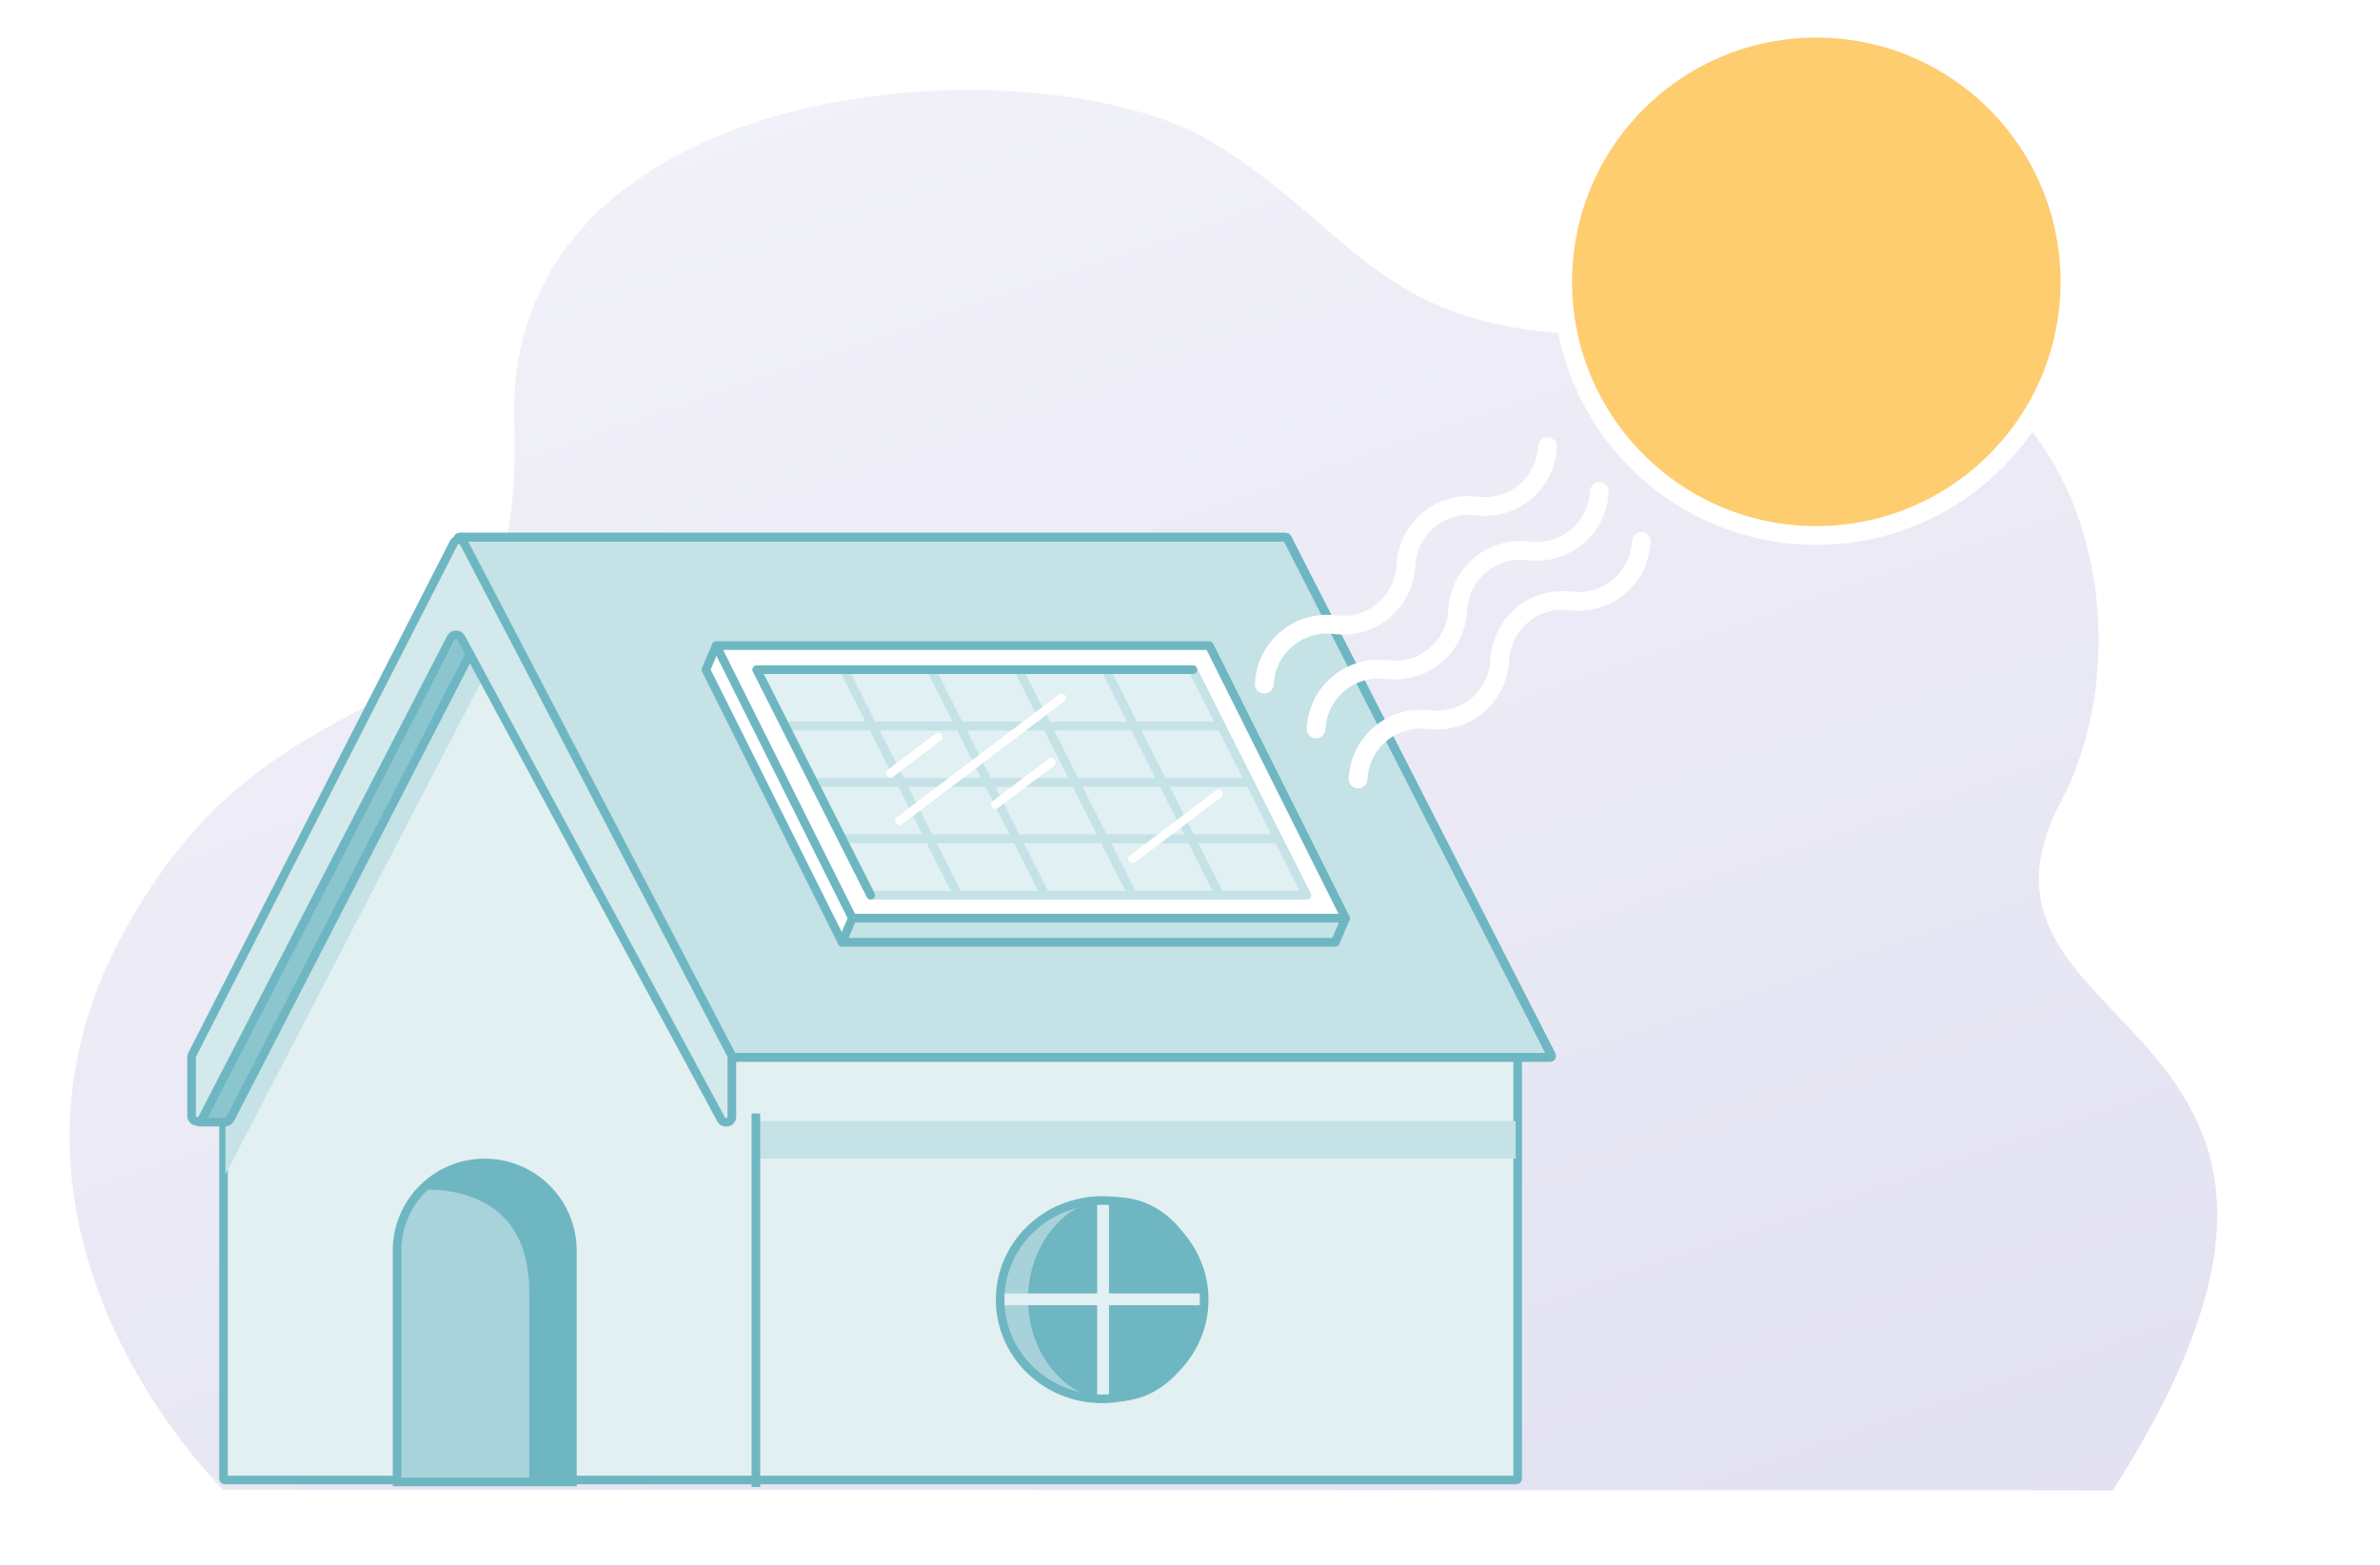 <?xml version="1.0" encoding="UTF-8"?><svg width="380" height="250" viewBox="0 0 380 250" fill="none" xmlns="http://www.w3.org/2000/svg">
<rect x="0" y="0" width="380" height="250" fill="#333333" stroke="none"/>
<g clip-path="url(#clip0_2_2)">
<rect width="380" height="250" fill="white"/>
<path d="M35.676 237.864C35.676 237.864 -7.016 196.605 20.169 148.088C47.355 99.57 83.846 123.987 82.101 67.509C80.355 11.031 166.055 6.205 193.328 22.59C220.6 38.974 220.428 58.698 276.743 52.189C333.059 45.679 343.798 100.085 329.137 127.803C308.335 167.134 386.816 160.672 337.338 237.96L35.676 237.864Z" fill="url(#paint0_linear_2_2)" fill-opacity="0.6"/>
<path d="M205.507 86.115C205.583 85.962 205.472 85.783 205.301 85.783H73.365C73.279 85.783 73.2 85.831 73.161 85.908L30.967 168.5C30.889 168.653 31 168.834 31.171 168.834H164.005C164.092 168.834 164.172 168.785 164.211 168.707L205.507 86.115Z" fill="#8BC5CE" stroke="#6EB7C2" stroke-width="1.377"/>
<path d="M35.688 164.726C35.688 164.689 35.697 164.652 35.715 164.619L73.349 92.816C73.389 92.74 73.468 92.693 73.555 92.693L204.767 93.912C204.852 93.913 204.929 93.96 204.968 94.034L242.285 164.62C242.303 164.653 242.312 164.69 242.312 164.728V236.082C242.312 236.209 242.209 236.312 242.082 236.312H35.918C35.791 236.312 35.688 236.209 35.688 236.082V164.726Z" fill="#E2F0F2" stroke="#6EB7C2" stroke-width="1.377"/>
<path d="M73.165 86.115C73.089 85.962 73.2 85.783 73.371 85.783H205.307C205.393 85.783 205.472 85.831 205.511 85.908L247.705 168.5C247.783 168.653 247.672 168.834 247.501 168.834H114.667C114.58 168.834 114.5 168.785 114.461 168.707L73.165 86.115Z" fill="#C5E2E6" stroke="#6EB7C2" stroke-width="1.377"/>
<path d="M73.165 86.115C73.089 85.962 73.2 85.783 73.371 85.783H205.307C205.393 85.783 205.472 85.831 205.511 85.908L247.705 168.5C247.783 168.653 247.672 168.834 247.501 168.834H114.667C114.58 168.834 114.5 168.785 114.461 168.707L73.165 86.115Z" stroke="#6EB7C2" stroke-width="1.377"/>
<path d="M188.875 138.872L195.547 133.815L188.875 138.872Z" fill="#E1F0F2"/>
<path d="M188.875 138.872L195.547 133.815" stroke="white" stroke-width="1.377" stroke-linecap="round" stroke-linejoin="round"/>
<path d="M134.447 150.444H213.185L214.827 146.598L114.349 103.091L112.707 106.927L134.447 150.444Z" fill="white" stroke="#6EB7C2" stroke-width="1.377" stroke-linecap="round" stroke-linejoin="round"/>
<path d="M136.09 146.598H214.827L193.087 103.091H114.35L136.09 146.598Z" fill="white" stroke="#6EB7C2" stroke-width="1.377" stroke-linecap="round" stroke-linejoin="round"/>
<path d="M134.447 150.444L136.09 146.598H214.827L213.185 150.444H134.447Z" fill="#C5E2E6" stroke="#6EB7C2" stroke-width="1.377" stroke-linecap="round" stroke-linejoin="round"/>
<path d="M190.463 106.927H176.532L181.084 115.938H195.015L190.463 106.927Z" fill="#E1F0F2" stroke="#C5E2E6" stroke-width="1.377" stroke-linecap="round" stroke-linejoin="round"/>
<path d="M176.533 106.927H162.611L167.163 115.938H181.084L176.533 106.927Z" fill="#E1F0F2" stroke="#C5E2E6" stroke-width="1.377" stroke-linecap="round" stroke-linejoin="round"/>
<path d="M162.611 106.927H148.681L153.232 115.938H167.163L162.611 106.927ZM148.681 106.927H134.759L139.302 115.938H153.232L148.681 106.927Z" fill="#E1F0F2" stroke="#C5E2E6" stroke-width="1.377" stroke-linecap="round" stroke-linejoin="round"/>
<path d="M134.759 106.927H120.828L125.38 115.938H139.302L134.759 106.927ZM195.015 115.938H181.084L185.636 124.941H199.557L195.015 115.938Z" fill="#E1F0F2" stroke="#C5E2E6" stroke-width="1.377" stroke-linecap="round" stroke-linejoin="round"/>
<path d="M181.084 115.938H167.163L171.705 124.941H185.636L181.084 115.938Z" fill="#E1F0F2" stroke="#C5E2E6" stroke-width="1.377" stroke-linecap="round" stroke-linejoin="round"/>
<path d="M167.163 115.938H153.232L157.784 124.941H171.705L167.163 115.938ZM153.232 115.938H139.301L143.853 124.941H157.784L153.232 115.938Z" fill="#E1F0F2" stroke="#C5E2E6" stroke-width="1.377" stroke-linecap="round" stroke-linejoin="round"/>
<path d="M139.302 115.938H125.38L129.932 124.941H143.853L139.302 115.938ZM199.557 124.941H185.636L190.178 133.944H204.109L199.557 124.941Z" fill="#E1F0F2" stroke="#C5E2E6" stroke-width="1.377" stroke-linecap="round" stroke-linejoin="round"/>
<path d="M185.636 124.941H171.705L176.257 133.944H190.178L185.636 124.941Z" fill="#E1F0F2" stroke="#C5E2E6" stroke-width="1.377" stroke-linecap="round" stroke-linejoin="round"/>
<path d="M171.705 124.941H157.784L162.326 133.944H176.257L171.705 124.941Z" fill="#E1F0F2" stroke="#C5E2E6" stroke-width="1.377" stroke-linecap="round" stroke-linejoin="round"/>
<path d="M157.784 124.941H143.853L148.405 133.944H162.326L157.784 124.941Z" fill="#E1F0F2" stroke="#C5E2E6" stroke-width="1.377" stroke-linecap="round" stroke-linejoin="round"/>
<path d="M143.853 124.941H129.932L134.474 133.944H148.405L143.853 124.941ZM204.109 133.944H190.178L194.73 142.946H208.661L204.109 133.944Z" fill="#E1F0F2" stroke="#C5E2E6" stroke-width="1.377" stroke-linecap="round" stroke-linejoin="round"/>
<path d="M190.178 133.944H176.257L180.809 142.946H194.73L190.178 133.944Z" fill="#E1F0F2" stroke="#C5E2E6" stroke-width="1.377" stroke-linecap="round" stroke-linejoin="round"/>
<path d="M176.257 133.944H162.327L166.878 142.946H180.809L176.257 133.944Z" fill="#E1F0F2" stroke="#C5E2E6" stroke-width="1.377" stroke-linecap="round" stroke-linejoin="round"/>
<path d="M162.326 133.944H148.405L152.957 142.946H166.878L162.326 133.944Z" fill="#E1F0F2" stroke="#C5E2E6" stroke-width="1.377" stroke-linecap="round" stroke-linejoin="round"/>
<path d="M148.405 133.944H134.475L139.026 142.946H152.957L148.405 133.944Z" fill="#E1F0F2" stroke="#C5E2E6" stroke-width="1.377" stroke-linecap="round" stroke-linejoin="round"/>
<path d="M143.606 131.044L169.503 111.433M158.931 128.456L167.833 121.711L158.931 128.456ZM180.836 137.137L194.528 126.767L180.836 137.137ZM142.183 123.454L149.809 117.673L142.183 123.454Z" stroke="white" stroke-width="1.377" stroke-linecap="round" stroke-linejoin="round"/>
<path d="M139.026 142.946L120.828 106.927H190.463" stroke="#6EB7C2" stroke-width="1.377" stroke-linecap="round" stroke-linejoin="round"/>
<path d="M121 179H242V185H121V179Z" fill="#C5E2E6"/>
<path d="M36 187.5V179L75 104.5L77 108.5L36 187.5Z" fill="#C5E2E6"/>
<path d="M75 105L73 101.5L32 179H36.5L75 105Z" fill="#8BC5CE"/>
<path d="M30.59 178.14V168.806C30.59 168.661 30.624 168.518 30.69 168.388L72.454 86.676C72.793 86.013 73.74 86.009 74.084 86.669L116.748 168.385C116.817 168.517 116.853 168.662 116.853 168.81V178.28C116.853 179.232 115.58 179.554 115.127 178.716L73.623 101.844C73.273 101.196 72.34 101.204 72.001 101.859L32.322 178.561C31.881 179.415 30.59 179.101 30.59 178.14Z" fill="#E2F0F2"/>
<path d="M30.59 178.14V168.806C30.59 168.661 30.624 168.518 30.69 168.388L72.454 86.676C72.793 86.013 73.74 86.009 74.084 86.669L116.748 168.385C116.817 168.517 116.853 168.662 116.853 168.81V178.28C116.853 179.232 115.58 179.554 115.127 178.716L73.623 101.844C73.273 101.196 72.34 101.204 72.001 101.859L32.322 178.561C31.881 179.415 30.59 179.101 30.59 178.14Z" fill="#C5E2E6" fill-opacity="0.5"/>
<path d="M30.59 178.14V168.806C30.59 168.661 30.624 168.518 30.69 168.388L72.454 86.676C72.793 86.013 73.74 86.009 74.084 86.669L116.748 168.385C116.817 168.517 116.853 168.662 116.853 168.81V178.28C116.853 179.232 115.58 179.554 115.127 178.716L73.623 101.844C73.273 101.196 72.34 101.204 72.001 101.859L32.322 178.561C31.881 179.415 30.59 179.101 30.59 178.14Z" stroke="#6EB7C2" stroke-width="1.377"/>
<line x1="120.688" y1="177.781" x2="120.688" y2="237.431" stroke="#6EB7C2" stroke-width="1.377"/>
<mask id="path-33-inside-1_2_2" fill="white">
<rect x="115.935" y="167.687" width="132.147" height="11.93" rx="0.918"/>
</mask>
<rect x="115.935" y="167.687" width="132.147" height="11.93" rx="0.918" fill="#E2F0F2" stroke="#6EB7C2" stroke-width="2.753" mask="url(#path-33-inside-1_2_2)"/>
<path d="M31.507 179.158H35.941C36.284 179.158 36.599 178.966 36.756 178.661L75 104.5" stroke="#6EB7C2" stroke-width="1.377"/>
<path d="M63.397 199.683C63.397 191.954 69.663 185.688 77.392 185.688C85.121 185.688 91.387 191.954 91.387 199.683V236.62H63.397V199.683Z" fill="#A8D3DA" stroke="#6EB7C2" stroke-width="1.377"/>
<path d="M85.192 206.23C85.192 190.078 71.886 189.252 68.215 189.252C83.816 182.829 91.157 190.629 91.157 206.23V236.055L85.192 236.055V206.23Z" fill="#6EB7C2" stroke="#6EB7C2" stroke-width="1.377"/>
<path d="M176.124 223.904C185.075 223.904 192.331 216.538 192.331 207.452C192.331 198.366 185.075 191 176.124 191C167.174 191 159.918 198.366 159.918 207.452C159.918 216.538 167.174 223.904 176.124 223.904Z" fill="#A8D2DA"/>
<path d="M178.236 223.745C186.02 223.745 192.331 216.451 192.331 207.452C192.331 198.454 186.02 191.159 178.236 191.159C170.451 191.159 164.14 198.454 164.14 207.452C164.14 216.451 170.451 223.745 178.236 223.745Z" fill="#6EB7C2"/>
<path d="M176.124 191.043V223.904" stroke="#E1F0F2" stroke-width="1.886" stroke-linecap="square"/>
<path d="M192.302 207.467H159.946" stroke="#E1F0F2" stroke-width="1.886" stroke-linecap="square"/>
<path d="M192.266 207.518C192.266 216.244 184.991 223.349 175.977 223.349C166.963 223.349 159.688 216.244 159.688 207.518C159.688 198.793 166.963 191.688 175.977 191.688C184.991 191.688 192.266 198.793 192.266 207.518Z" stroke="#6EB7C2" stroke-width="1.377"/>
<circle cx="290" cy="45" r="40.5" fill="#FECD6F" stroke="white" stroke-width="3"/>
<path d="M247.088 71.311L247.05 71.741C246.566 77.243 241.714 81.31 236.212 80.826L235.351 80.751C229.849 80.267 224.997 84.334 224.513 89.836L224.437 90.697C223.953 96.199 219.101 100.266 213.599 99.782L212.737 99.707C207.236 99.223 202.383 103.29 201.899 108.792L201.862 109.223" stroke="white" stroke-width="3" stroke-linecap="round" stroke-linejoin="round"/>
<path d="M255.361 78.473L255.323 78.903C254.839 84.405 249.986 88.473 244.485 87.989L243.623 87.913C238.122 87.429 233.269 91.496 232.785 96.998L232.709 97.859C232.225 103.361 227.373 107.429 221.872 106.945L221.01 106.869C215.508 106.385 210.656 110.452 210.172 115.954L210.134 116.385" stroke="white" stroke-width="3" stroke-linecap="round" stroke-linejoin="round"/>
<path d="M262.063 86.468L262.025 86.898C261.541 92.4 256.688 96.468 251.187 95.984L250.325 95.908C244.824 95.424 239.971 99.491 239.487 104.993L239.411 105.854C238.927 111.356 234.075 115.424 228.574 114.94L227.712 114.864C222.21 114.38 217.358 118.447 216.874 123.949L216.836 124.38" stroke="white" stroke-width="3" stroke-linecap="round" stroke-linejoin="round"/>
</g>
<defs>
<linearGradient id="paint0_linear_2_2" x1="255.39" y1="305.12" x2="128.845" y2="-64.084" gradientUnits="userSpaceOnUse">
<stop stop-color="#CCCAE7"/>
<stop offset="0.967" stop-color="#EEEDF7"/>
</linearGradient>
<clipPath id="clip0_2_2">
<rect width="380" height="250" fill="white"/>
</clipPath>
</defs>
</svg>
